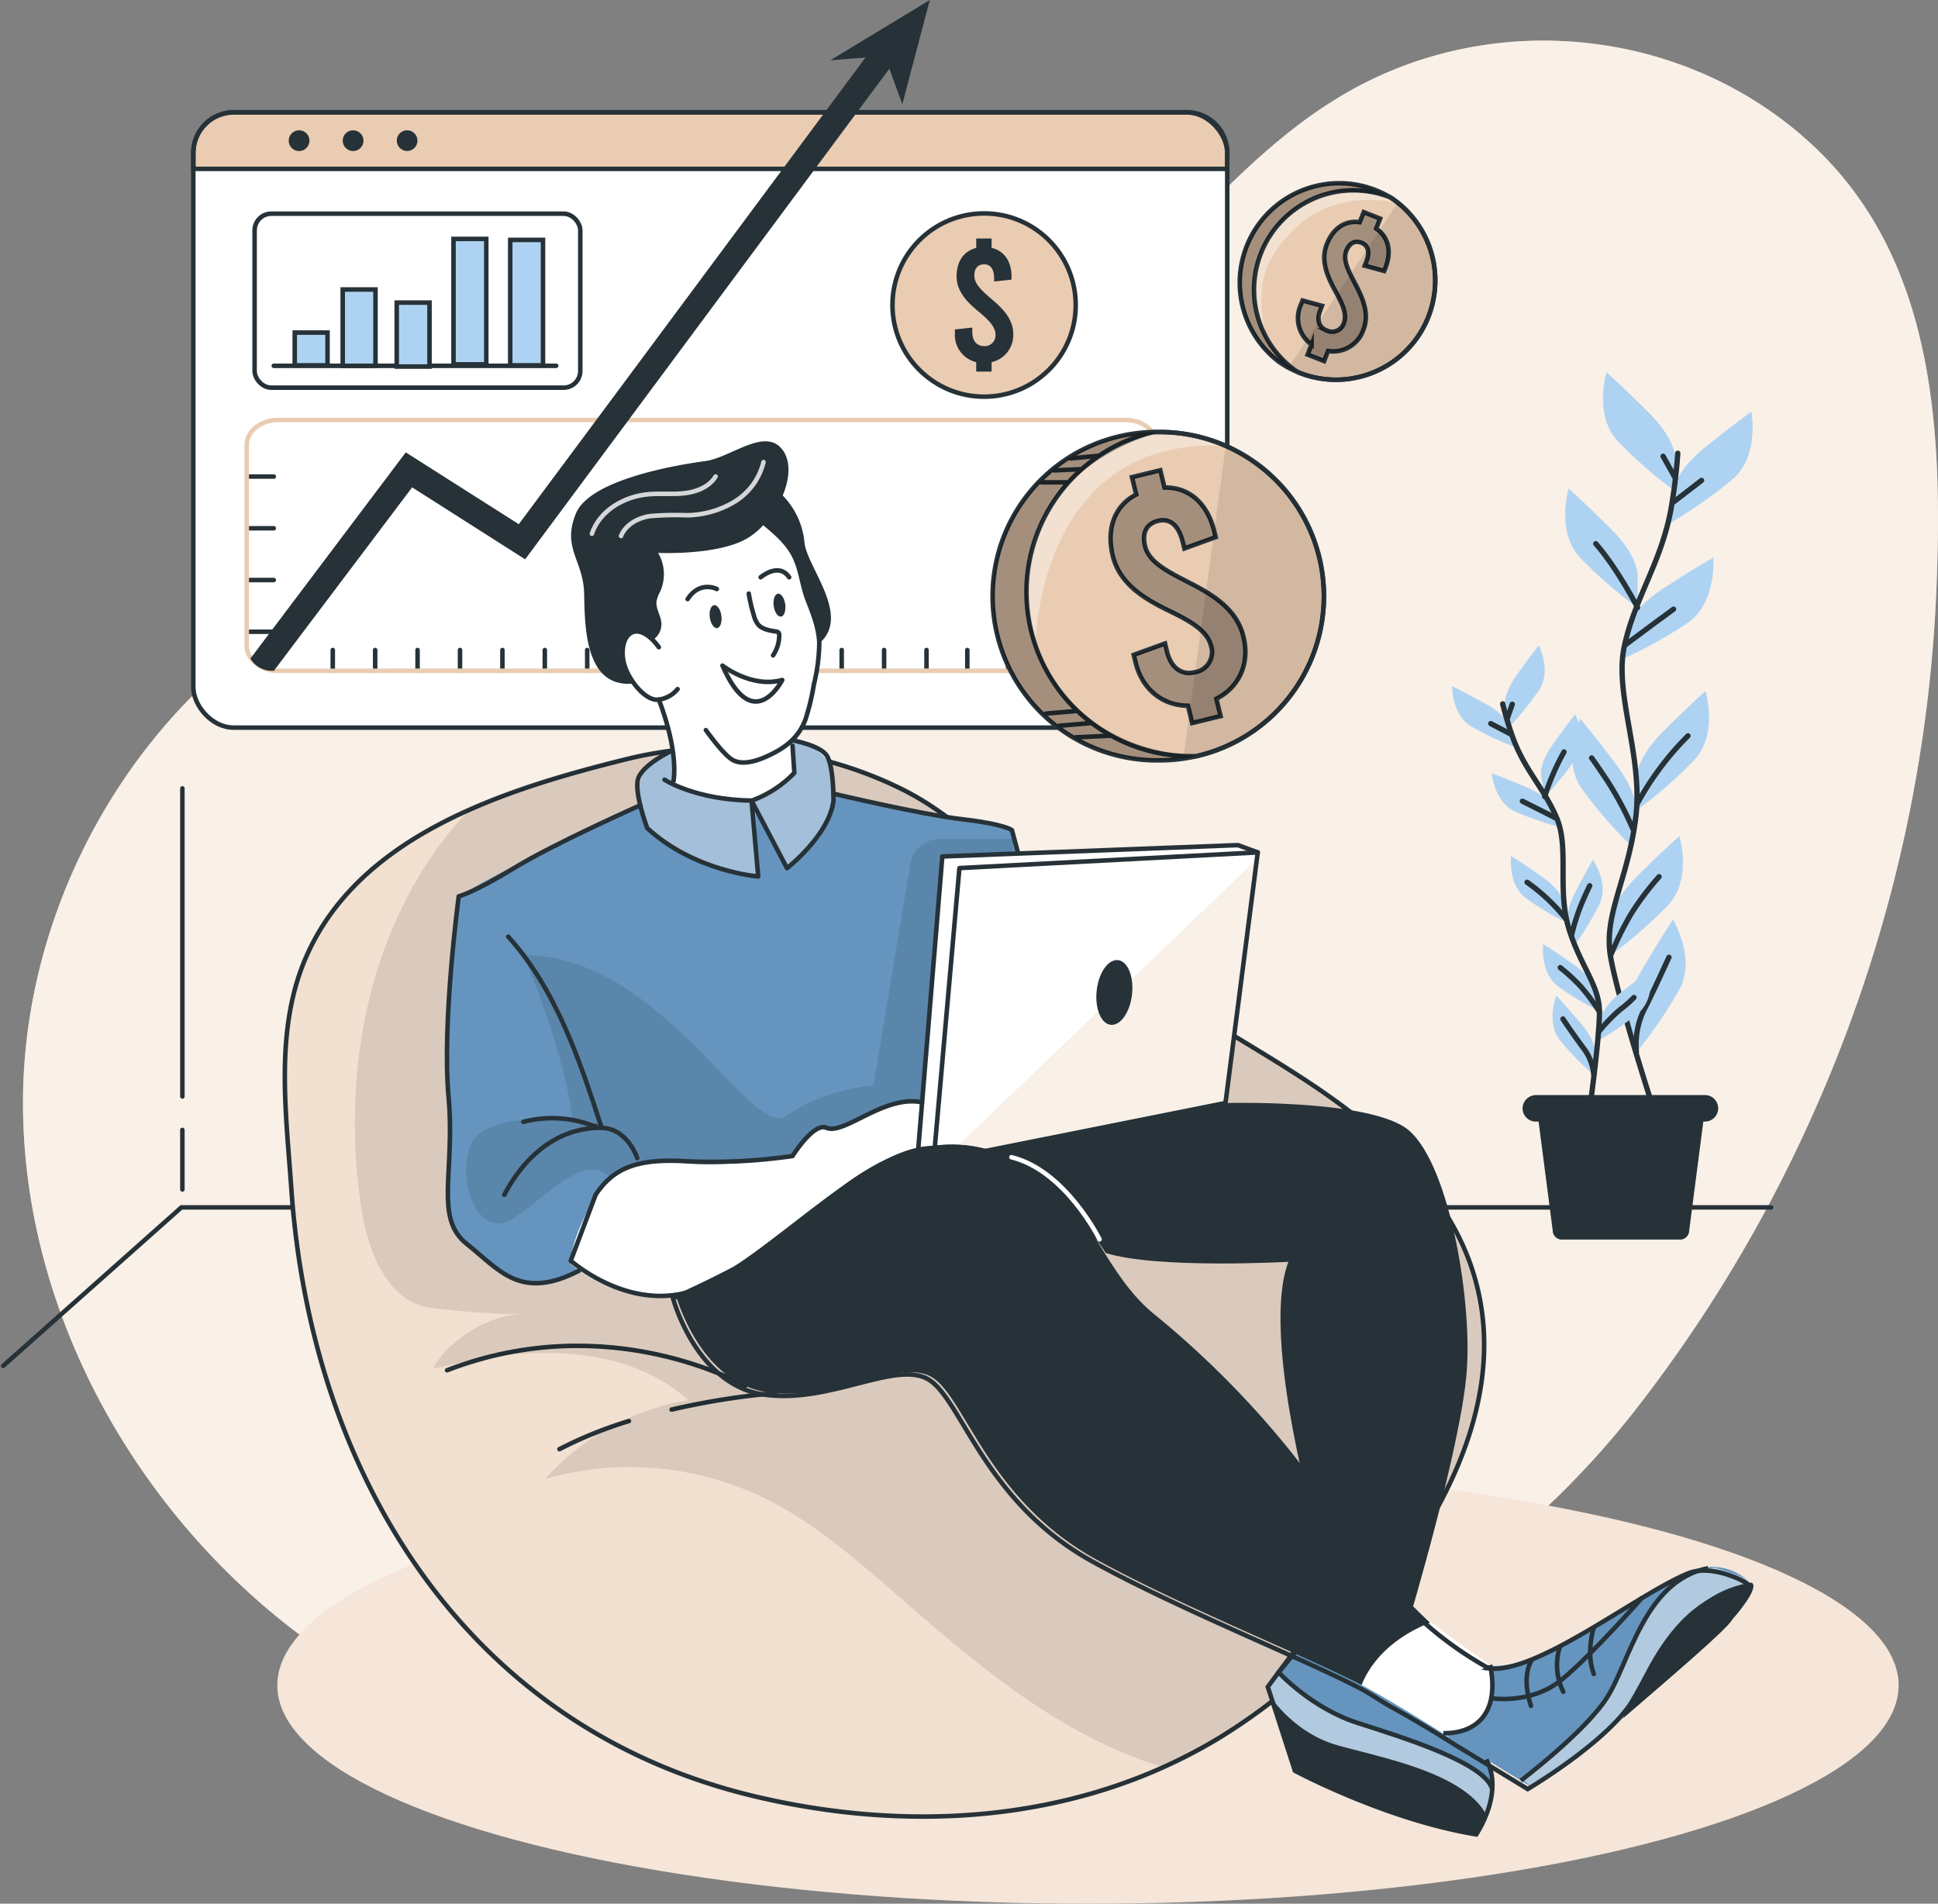 <svg xmlns="http://www.w3.org/2000/svg" width="428.734" height="421.12" viewBox="0 0 428.734 421.12">
  <rect x="0" y="0" width="428.734" height="421.12" fill="#808080" stroke="none"/>
  <g id="Revenue-bro" transform="translate(-34.414 -43.43)">
    <g id="freepik--background-simple--inject-92">
      <path id="Trazado_112663" data-name="Trazado 112663" d="M332.51,63.83c-21.82,12.48-37.21,33.47-55.86,50.32a179.7,179.7,0,0,1-81.92,42c-25,5.41-51.12,5.49-75.21,14-47,16.49-79.19,65.43-80,115.19s27.5,98,69.11,125.28a165.639,165.639,0,0,0,46,20.95c30.6,8.61,63.05,8.23,94.67,4.94,54.62-5.69,111.88-36.71,146.31-80.44a313.74,313.74,0,0,0,38.64-63.45,316.452,316.452,0,0,0,28.52-118.15c1.45-35,0-73.8-27.77-99.31S365.06,45.2,332.51,63.83Z" fill="#eaccb2"/>
      <path id="Trazado_112664" data-name="Trazado 112664" d="M332.51,63.83c-21.82,12.48-37.21,33.47-55.86,50.32a179.7,179.7,0,0,1-81.92,42c-25,5.41-51.12,5.49-75.21,14-47,16.49-79.19,65.43-80,115.19s27.5,98,69.11,125.28a165.639,165.639,0,0,0,46,20.95c30.6,8.61,63.05,8.23,94.67,4.94,54.62-5.69,111.88-36.71,146.31-80.44a313.74,313.74,0,0,0,38.64-63.45,316.452,316.452,0,0,0,28.52-118.15c1.45-35,0-73.8-27.77-99.31S365.06,45.2,332.51,63.83Z" fill="#fff" opacity="0.7"/>
    </g>
    <g id="freepik--Shadow--inject-92">
      <ellipse id="Elipse_4392" data-name="Elipse 4392" cx="179.33" cy="48.3" rx="179.33" ry="48.3" transform="translate(95.77 367.95)" fill="#eaccb2"/>
      <ellipse id="Elipse_4393" data-name="Elipse 4393" cx="179.33" cy="48.3" rx="179.33" ry="48.3" transform="translate(95.77 367.95)" fill="#fff" opacity="0.5"/>
    </g>
    <g id="freepik--Window--inject-92">
      <rect id="Rectángulo_28747" data-name="Rectángulo 28747" width="228.73" height="136.09" rx="8.95" transform="translate(77.18 68.3)" fill="#fff"/>
      <path id="Trazado_112665" data-name="Trazado 112665" d="M305.91,77.25v3.54H77.18V77.25a9,9,0,0,1,8.95-9H297a8.94,8.94,0,0,1,8.91,9Z" fill="#eaccb2"/>
      <rect id="Rectángulo_28748" data-name="Rectángulo 28748" width="228.73" height="136.09" rx="8.95" transform="translate(77.18 68.3)" fill="none" stroke="#263238" stroke-linecap="round" stroke-linejoin="round" stroke-width="1"/>
      <path id="Trazado_112666" data-name="Trazado 112666" d="M305.91,77.25v3.54H77.18V77.25a9,9,0,0,1,8.95-9H297a8.94,8.94,0,0,1,8.91,9Z" fill="none" stroke="#263238" stroke-linecap="round" stroke-linejoin="round" stroke-width="1"/>
      <path id="Trazado_112667" data-name="Trazado 112667" d="M102.87,74.54a2.29,2.29,0,1,1-2.29-2.28,2.29,2.29,0,0,1,2.29,2.28Z" fill="#263238"/>
      <path id="Trazado_112668" data-name="Trazado 112668" d="M114.82,74.54a2.29,2.29,0,1,1-2.29-2.28,2.29,2.29,0,0,1,2.29,2.28Z" fill="#263238"/>
      <circle id="Elipse_4394" data-name="Elipse 4394" cx="2.29" cy="2.29" r="2.29" transform="translate(122.19 72.25)" fill="#263238"/>
      <rect id="Rectángulo_28749" data-name="Rectángulo 28749" width="72.05" height="38.49" rx="3.69" transform="translate(90.74 90.7)" fill="none" stroke="#263238" stroke-linecap="round" stroke-linejoin="round" stroke-width="1"/>
      <line id="Línea_790" data-name="Línea 790" x2="62.47" transform="translate(94.98 124.35)" fill="none" stroke="#263238" stroke-linecap="round" stroke-linejoin="round" stroke-width="1"/>
      <rect id="Rectángulo_28750" data-name="Rectángulo 28750" width="7.25" height="7.25" transform="translate(99.62 117)" fill="#aed3f2" stroke="#263238" stroke-miterlimit="10" stroke-width="1"/>
      <rect id="Rectángulo_28751" data-name="Rectángulo 28751" width="7.25" height="16.88" transform="translate(110.23 107.47)" fill="#aed3f2" stroke="#263238" stroke-miterlimit="10" stroke-width="1"/>
      <rect id="Rectángulo_28752" data-name="Rectángulo 28752" width="7.25" height="14.15" transform="translate(122.18 110.37)" fill="#aed3f2" stroke="#263238" stroke-miterlimit="10" stroke-width="1"/>
      <rect id="Rectángulo_28753" data-name="Rectángulo 28753" width="7.25" height="27.75" transform="translate(134.74 96.28)" fill="#aed3f2" stroke="#263238" stroke-miterlimit="10" stroke-width="1"/>
      <rect id="Rectángulo_28754" data-name="Rectángulo 28754" width="7.25" height="27.75" transform="translate(147.29 96.5)" fill="#aed3f2" stroke="#263238" stroke-miterlimit="10" stroke-width="1"/>
      <circle id="Elipse_4395" data-name="Elipse 4395" cx="20.27" cy="20.27" r="20.27" transform="translate(231.85 90.64)" fill="#eaccb2" stroke="#263238" stroke-miterlimit="10" stroke-width="1"/>
      <path id="Trazado_112669" data-name="Trazado 112669" d="M253.78,123.55v2.08h-3.4v-2.08a6.18,6.18,0,0,1-4.72-6.3v-.94l3.85-.42v1c0,1.93,1,3.1,2.57,3.1a2.37,2.37,0,0,0,2.56-2.53c0-1.85-1.73-3.44-3.77-5.13-2.42-2-4.83-4.38-4.83-7.74s1.58-5.63,4.34-6.31V96.19h3.4v2.07c2.79.65,4.41,3,4.41,6.35v.68l-3.85.41V105c0-2-.79-3.1-2.19-3.1s-2.19.87-2.19,2.53c0,1.85,1.78,3.4,3.78,5.13,2.38,2,4.83,4.38,4.83,7.74a6.15,6.15,0,0,1-4.79,6.25Z" fill="#263238"/>
      <line id="Línea_791" data-name="Línea 791" x2="5.92" transform="translate(89.06 148.85)" fill="none" stroke="#263238" stroke-linecap="round" stroke-linejoin="round" stroke-width="1"/>
      <line id="Línea_792" data-name="Línea 792" x2="5.92" transform="translate(89.06 160.29)" fill="none" stroke="#263238" stroke-linecap="round" stroke-linejoin="round" stroke-width="1"/>
      <line id="Línea_793" data-name="Línea 793" x2="5.92" transform="translate(89.06 171.74)" fill="none" stroke="#263238" stroke-linecap="round" stroke-linejoin="round" stroke-width="1"/>
      <line id="Línea_794" data-name="Línea 794" x2="5.92" transform="translate(89.06 183.18)" fill="none" stroke="#263238" stroke-linecap="round" stroke-linejoin="round" stroke-width="1"/>
      <line id="Línea_795" data-name="Línea 795" y1="4.6" transform="translate(108.03 187.22)" fill="none" stroke="#263238" stroke-linecap="round" stroke-linejoin="round" stroke-width="1"/>
      <line id="Línea_796" data-name="Línea 796" y1="4.6" transform="translate(117.41 187.22)" fill="none" stroke="#263238" stroke-linecap="round" stroke-linejoin="round" stroke-width="1"/>
      <line id="Línea_797" data-name="Línea 797" y1="4.6" transform="translate(126.79 187.22)" fill="none" stroke="#263238" stroke-linecap="round" stroke-linejoin="round" stroke-width="1"/>
      <line id="Línea_798" data-name="Línea 798" y1="4.6" transform="translate(136.18 187.22)" fill="none" stroke="#263238" stroke-linecap="round" stroke-linejoin="round" stroke-width="1"/>
      <line id="Línea_799" data-name="Línea 799" y1="4.6" transform="translate(145.56 187.22)" fill="none" stroke="#263238" stroke-linecap="round" stroke-linejoin="round" stroke-width="1"/>
      <line id="Línea_800" data-name="Línea 800" y1="4.6" transform="translate(154.94 187.22)" fill="none" stroke="#263238" stroke-linecap="round" stroke-linejoin="round" stroke-width="1"/>
      <line id="Línea_801" data-name="Línea 801" y1="4.6" transform="translate(164.32 187.22)" fill="none" stroke="#263238" stroke-linecap="round" stroke-linejoin="round" stroke-width="1"/>
      <line id="Línea_802" data-name="Línea 802" y1="4.6" transform="translate(173.71 187.22)" fill="none" stroke="#263238" stroke-linecap="round" stroke-linejoin="round" stroke-width="1"/>
      <line id="Línea_803" data-name="Línea 803" y1="4.6" transform="translate(183.09 187.22)" fill="none" stroke="#263238" stroke-linecap="round" stroke-linejoin="round" stroke-width="1"/>
      <line id="Línea_804" data-name="Línea 804" y1="4.6" transform="translate(192.47 187.22)" fill="none" stroke="#263238" stroke-linecap="round" stroke-linejoin="round" stroke-width="1"/>
      <line id="Línea_805" data-name="Línea 805" y1="4.6" transform="translate(201.85 187.22)" fill="none" stroke="#263238" stroke-linecap="round" stroke-linejoin="round" stroke-width="1"/>
      <line id="Línea_806" data-name="Línea 806" y1="4.6" transform="translate(211.24 187.22)" fill="none" stroke="#263238" stroke-linecap="round" stroke-linejoin="round" stroke-width="1"/>
      <line id="Línea_807" data-name="Línea 807" y1="4.6" transform="translate(220.62 187.22)" fill="none" stroke="#263238" stroke-linecap="round" stroke-linejoin="round" stroke-width="1"/>
      <line id="Línea_808" data-name="Línea 808" y1="4.6" transform="translate(230 187.22)" fill="none" stroke="#263238" stroke-linecap="round" stroke-linejoin="round" stroke-width="1"/>
      <line id="Línea_809" data-name="Línea 809" y1="4.6" transform="translate(239.38 187.22)" fill="none" stroke="#263238" stroke-linecap="round" stroke-linejoin="round" stroke-width="1"/>
      <line id="Línea_810" data-name="Línea 810" y1="4.6" transform="translate(248.41 187.22)" fill="none" stroke="#263238" stroke-linecap="round" stroke-linejoin="round" stroke-width="1"/>
      <line id="Línea_811" data-name="Línea 811" y1="4.6" transform="translate(257.44 187.22)" fill="none" stroke="#263238" stroke-linecap="round" stroke-linejoin="round" stroke-width="1"/>
      <line id="Línea_812" data-name="Línea 812" y1="4.6" transform="translate(266.46 187.22)" fill="none" stroke="#263238" stroke-linecap="round" stroke-linejoin="round" stroke-width="1"/>
      <path id="Trazado_112670" data-name="Trazado 112670" d="M290.34,141.85v44.46c0,3.05-3.1,5.51-6.92,5.51H96a7.42,7.42,0,0,1-6-2.71,4.73,4.73,0,0,1-1-2.8V141.85c0-3,3.1-5.51,6.92-5.51h187.5C287.24,136.34,290.34,138.8,290.34,141.85Z" fill="none" stroke="#eaccb2" stroke-linecap="round" stroke-linejoin="round" stroke-width="1"/>
      <path id="Trazado_112671" data-name="Trazado 112671" d="M233.3,55.74l-59.83,80.6-22.88,30.82-25-15.92L95,191.82h-.44a5.51,5.51,0,0,1-4.75-2.71l34.37-45.61,25,15.89,17.11-23,62.39-84Z" fill="#263238"/>
      <path id="Trazado_112672" data-name="Trazado 112672" d="M218.12,56.76l21.99-13.33-6.08,23.06-3.88-10.67Z" fill="#263238"/>
    </g>
    <g id="freepik--Floor--inject-92">
      <path id="Trazado_112673" data-name="Trazado 112673" d="M426.23,310.52H74.54L35.12,345.57" fill="none" stroke="#263238" stroke-linecap="round" stroke-linejoin="round" stroke-width="1"/>
      <line id="Línea_813" data-name="Línea 813" y1="68.15" transform="translate(74.76 217.83)" fill="none" stroke="#263238" stroke-linecap="round" stroke-linejoin="round" stroke-width="1"/>
      <line id="Línea_814" data-name="Línea 814" y1="13.18" transform="translate(74.76 293.38)" fill="none" stroke="#263238" stroke-linecap="round" stroke-linejoin="round" stroke-width="1"/>
      <g id="freepik--freepik--Plants--inject-120--inject-92">
        <path id="Trazado_112674" data-name="Trazado 112674" d="M405.06,144.72s0-4.12-5.77-9.88-9.47-9.06-9.47-9.06-2.89,9.47,2.47,15.24a101,101,0,0,0,12.77,11.14Z" fill="#aed3f2"/>
        <path id="Trazado_112675" data-name="Trazado 112675" d="M396.69,170.45s0-4.12-5.77-9.89-9.47-9.06-9.47-9.06-2.88,9.47,2.47,15.24a102.633,102.633,0,0,0,12.77,11.15Z" fill="#aed3f2"/>
        <path id="Trazado_112676" data-name="Trazado 112676" d="M404.69,151.74s.44-4.1,6.78-9.23,10.38-8,10.38-8,1.86,9.75-4.07,14.89a101.508,101.508,0,0,1-13.87,9.71Z" fill="#aed3f2"/>
        <path id="Trazado_112677" data-name="Trazado 112677" d="M394.58,182.12s.87-4,7.71-8.46,11.15-6.88,11.15-6.88.83,9.87-5.58,14.39a100.791,100.791,0,0,1-14.81,8.19Z" fill="#aed3f2"/>
        <path id="Trazado_112678" data-name="Trazado 112678" d="M396.49,215.23s0-4.12,5.76-9.88,9.47-9.06,9.47-9.06,2.89,9.48-2.47,15.24a100.217,100.217,0,0,1-12.76,11.15Z" fill="#aed3f2"/>
        <path id="Trazado_112679" data-name="Trazado 112679" d="M396.39,223.32s.58-4.08-4.31-10.6S384,202.4,384,202.4s-4.18,9,.29,15.44a101.436,101.436,0,0,0,11.06,12.82Z" fill="#aed3f2"/>
        <path id="Trazado_112680" data-name="Trazado 112680" d="M390.7,247.27s0-4.11,5.77-9.88,9.47-9,9.47-9,2.89,9.47-2.47,15.23a101,101,0,0,1-12.77,11.15Z" fill="#aed3f2"/>
        <path id="Trazado_112681" data-name="Trazado 112681" d="M394.55,269s-1-4,3.09-11,6.87-11.15,6.87-11.15,5.18,8.44,1.47,15.37a101.209,101.209,0,0,1-9.54,14Z" fill="#aed3f2"/>
        <path id="Trazado_112682" data-name="Trazado 112682" d="M405.58,143.7A116.753,116.753,0,0,1,404,156.48c-2.28,11.78-8,19.38-10.26,30s4.27,24.35,2.52,38-7.08,21.26-5.58,30.38,9.5,33.8,9.5,33.8" fill="none" stroke="#263238" stroke-linecap="round" stroke-linejoin="round" stroke-width="1.177"/>
        <line id="Línea_815" data-name="Línea 815" y1="4.78" x2="6.21" transform="translate(404.64 149.7)" fill="none" stroke="#263238" stroke-linecap="round" stroke-linejoin="round" stroke-width="1.177"/>
        <line id="Línea_816" data-name="Línea 816" x1="2.59" y1="4.63" transform="translate(402.33 144.36)" fill="none" stroke="#263238" stroke-linecap="round" stroke-linejoin="round" stroke-width="1.177"/>
        <path id="Trazado_112683" data-name="Trazado 112683" d="M394.09,186s5.2-3.91,10.55-7.81" fill="none" stroke="#263238" stroke-linecap="round" stroke-linejoin="round" stroke-width="1.177"/>
        <path id="Trazado_112684" data-name="Trazado 112684" d="M396.69,177.84s-4.34-8.5-9.25-14.14" fill="none" stroke="#263238" stroke-linecap="round" stroke-linejoin="round" stroke-width="1.177"/>
        <path id="Trazado_112685" data-name="Trazado 112685" d="M396.69,221.09a64.581,64.581,0,0,1,11.15-14.88" fill="none" stroke="#263238" stroke-linecap="round" stroke-linejoin="round" stroke-width="1.177"/>
        <path id="Trazado_112686" data-name="Trazado 112686" d="M395.68,226.87A73.4,73.4,0,0,0,390,216.16c-3-4.48-3.48-5.06-3.48-5.06" fill="none" stroke="#263238" stroke-linecap="round" stroke-linejoin="round" stroke-width="1.177"/>
        <path id="Trazado_112687" data-name="Trazado 112687" d="M390.7,254.85a69.58,69.58,0,0,1,4.69-9.48,61.552,61.552,0,0,1,6.06-8" fill="none" stroke="#263238" stroke-linecap="round" stroke-linejoin="round" stroke-width="1.177"/>
        <path id="Trazado_112688" data-name="Trazado 112688" d="M396.43,276.17a17.62,17.62,0,0,1,1.56-9.12c2.17-4.19,4.62-9.69,5.64-11.85" fill="none" stroke="#263238" stroke-linecap="round" stroke-linejoin="round" stroke-width="1.177"/>
        <path id="Trazado_112689" data-name="Trazado 112689" d="M367.3,199.74s-.45-2.57,2.54-6.82,5-6.72,5-6.72,2.83,5.62.1,9.82a64.16,64.16,0,0,1-6.8,8.36Z" fill="#aed3f2"/>
        <path id="Trazado_112690" data-name="Trazado 112690" d="M375.34,215s-.45-2.59,2.54-6.83,5-6.71,5-6.71,2.83,5.63.1,9.82a63.5,63.5,0,0,1-6.8,8.36Z" fill="#aed3f2"/>
        <path id="Trazado_112691" data-name="Trazado 112691" d="M368.29,204.1s-.7-2.52-5.25-5-7.38-3.9-7.38-3.9-.11,6.27,4.18,8.9a64.141,64.141,0,0,0,9.75,4.58Z" fill="#aed3f2"/>
        <path id="Trazado_112692" data-name="Trazado 112692" d="M377.93,222.05s-1-2.43-5.76-4.46-7.75-3.1-7.75-3.1.55,6.27,5.08,8.41a64.52,64.52,0,0,0,10.18,3.53Z" fill="#aed3f2"/>
        <path id="Trazado_112693" data-name="Trazado 112693" d="M380.33,243s-.45-2.58-4.69-5.57-6.93-4.66-6.93-4.66-.78,6.27,3.21,9.29a63.9,63.9,0,0,0,9.21,5.57Z" fill="#aed3f2"/>
        <path id="Trazado_112694" data-name="Trazado 112694" d="M381.26,248.09s-.81-2.49,1.55-7.11,4-7.35,4-7.35,3.6,5.16,1.5,9.71a65.2,65.2,0,0,1-5.58,9.24Z" fill="#aed3f2"/>
        <path id="Trazado_112695" data-name="Trazado 112695" d="M388.5,268.92s.3-2.6,4.36-5.83,6.65-5,6.65-5,1.14,6.2-2.67,9.46a64.879,64.879,0,0,1-8.87,6.1Z" fill="#aed3f2"/>
        <path id="Trazado_112696" data-name="Trazado 112696" d="M387.43,262.5s-.45-2.59-4.69-5.58-6.92-4.65-6.92-4.65-.78,6.27,3.2,9.29a64.361,64.361,0,0,0,9.22,5.57Z" fill="#aed3f2"/>
        <path id="Trazado_112697" data-name="Trazado 112697" d="M387.37,276.54s.23-2.62-3.12-6.58-5.52-6.27-5.52-6.27-2.34,5.85.75,9.8a65.37,65.37,0,0,0,7.5,7.75Z" fill="#aed3f2"/>
        <path id="Trazado_112698" data-name="Trazado 112698" d="M366.85,199.14a74,74,0,0,0,2.39,7.85c2.7,7.13,7.1,11.28,9.68,17.7s0,15.73,2.55,24.1,6.75,12.54,6.78,18.45S386,289.48,386,289.48" fill="none" stroke="#263238" stroke-linecap="round" stroke-linejoin="round" stroke-width="1.177"/>
        <line id="Línea_817" data-name="Línea 817" x1="4.41" y1="2.31" transform="translate(364.21 203.5)" fill="none" stroke="#263238" stroke-linecap="round" stroke-linejoin="round" stroke-width="1.177"/>
        <line id="Línea_818" data-name="Línea 818" y1="3.18" x2="1.13" transform="translate(367.84 199.22)" fill="none" stroke="#263238" stroke-linecap="round" stroke-linejoin="round" stroke-width="1.177"/>
        <path id="Trazado_112699" data-name="Trazado 112699" d="M378.66,224.42s-3.69-1.88-7.46-3.75" fill="none" stroke="#263238" stroke-linecap="round" stroke-linejoin="round" stroke-width="1.177"/>
        <path id="Trazado_112700" data-name="Trazado 112700" d="M376.14,219.64a52.847,52.847,0,0,1,4.27-9.86" fill="none" stroke="#263238" stroke-linecap="round" stroke-linejoin="round" stroke-width="1.177"/>
        <path id="Trazado_112701" data-name="Trazado 112701" d="M380.84,246.72a41.15,41.15,0,0,0-8.6-8.12" fill="none" stroke="#263238" stroke-linecap="round" stroke-linejoin="round" stroke-width="1.177"/>
        <path id="Trazado_112702" data-name="Trazado 112702" d="M382.1,250.24a45.852,45.852,0,0,1,2.37-7.31c1.39-3.15,1.63-3.56,1.63-3.56" fill="none" stroke="#263238" stroke-linecap="round" stroke-linejoin="round" stroke-width="1.177"/>
        <path id="Trazado_112703" data-name="Trazado 112703" d="M388.06,271.7a38.47,38.47,0,0,1,4.74-4.92,25.472,25.472,0,0,0,3.08-2.69" fill="none" stroke="#263238" stroke-linecap="round" stroke-linejoin="round" stroke-width="1.177"/>
        <path id="Trazado_112704" data-name="Trazado 112704" d="M388.25,267.24a44.871,44.871,0,0,0-4-5.43,39,39,0,0,0-4.67-4.33" fill="none" stroke="#263238" stroke-linecap="round" stroke-linejoin="round" stroke-width="1.177"/>
        <path id="Trazado_112705" data-name="Trazado 112705" d="M387,281.24a11.281,11.281,0,0,0-2-5.57c-1.82-2.4-4-5.58-4.82-6.83" fill="none" stroke="#263238" stroke-linecap="round" stroke-linejoin="round" stroke-width="1.177"/>
        <path id="Trazado_112706" data-name="Trazado 112706" d="M406.18,317.64H379.92a2,2,0,0,1-2-1.95l-3.77-29.06h37.72l-3.77,29.06A2,2,0,0,1,406.18,317.64Z" fill="#263238"/>
        <path id="Trazado_112707" data-name="Trazado 112707" d="M411.57,291.54H374.19a2.94,2.94,0,0,1-2.95-2.92h0a3,3,0,0,1,2.94-2.95h37.39a2.94,2.94,0,0,1,2.95,2.94h0a2.94,2.94,0,0,1-2.95,2.93Z" fill="#263238"/>
      </g>
    </g>
    <g id="freepik--Coins--inject-92">
      <path id="Trazado_112708" data-name="Trazado 112708" d="M327.3,175.31a36.308,36.308,0,0,1-28.124,35.368h-.116c-.95.21-1.9.4-2.88.54a37.078,37.078,0,0,1-5.19.37,36.306,36.306,0,1,1-1.34-72.6c.33.009.68.009,1,.009a1.719,1.719,0,0,1,.32,0,2.3,2.3,0,0,1,.37,0,35.75,35.75,0,0,1,14.22,3.05,36.31,36.31,0,0,1,21.74,33.26Z" fill="#eaccb2"/>
      <path id="Trazado_112709" data-name="Trazado 112709" d="M305.58,142.06c-41.93-2.18-42.13,44.37-42.13,44.37s-6.4-15.19,4.05-32c5.84-9.41,16-13.56,23.86-15.4a35.75,35.75,0,0,1,14.22,3.03Z" fill="#fff" opacity="0.4"/>
      <path id="Trazado_112710" data-name="Trazado 112710" d="M327.3,175.31a36.309,36.309,0,0,1-28.238,35.4,35.709,35.709,0,0,1-8.072.91A36.316,36.316,0,1,1,289.65,139h1.34a36.32,36.32,0,0,1,36.31,36.31Z" fill="none" stroke="#263238" stroke-linecap="round" stroke-linejoin="round" stroke-width="1"/>
      <path id="Trazado_112711" data-name="Trazado 112711" d="M327.3,175.31a36.309,36.309,0,0,1-28.238,35.4H297.72A36.32,36.32,0,0,1,289.65,139h1.34a36.32,36.32,0,0,1,36.31,36.31Z" fill="none" stroke="#263238" stroke-linecap="round" stroke-linejoin="round" stroke-width="1"/>
      <path id="Trazado_112712" data-name="Trazado 112712" d="M303.5,198l.94,3.84-6.28,1.53-.94-3.83c-5.62,0-10.13-3.65-11.57-9.51l-.43-1.74,6.93-2.51.44,1.81c.87,3.56,3.22,5.27,6.15,4.55a4.5,4.5,0,0,0,3.59-5.83c-.84-3.42-4.76-5.56-9.3-7.77-5.37-2.6-10.91-5.9-12.43-12.11-1.48-6.06.38-11.11,5.17-13.61l-.94-3.84,6.27-1.53.94,3.83c5.45-.08,9.51,3.51,11,9.71l.31,1.26-6.92,2.51-.35-1.39c-.92-3.77-2.86-5.36-5.44-4.73s-3.65,2.6-2.9,5.66c.84,3.42,4.81,5.48,9.3,7.78,5.31,2.69,10.91,5.9,12.43,12.1C311,190.15,308.56,195.47,303.5,198Z" fill="none" stroke="#263238" stroke-miterlimit="10" stroke-width="1"/>
      <path id="Trazado_112713" data-name="Trazado 112713" d="M303.5,198l.94,3.84-6.28,1.53-.94-3.83c-5.62,0-10.13-3.65-11.57-9.51l-.43-1.74,6.93-2.51.44,1.81c.87,3.56,3.22,5.27,6.15,4.55a4.5,4.5,0,0,0,3.59-5.83c-.84-3.42-4.76-5.56-9.3-7.77-5.37-2.6-10.91-5.9-12.43-12.11-1.48-6.06.38-11.11,5.17-13.61l-.94-3.84,6.27-1.53.94,3.83c5.45-.08,9.51,3.51,11,9.71l.31,1.26-6.92,2.51-.35-1.39c-.92-3.77-2.86-5.36-5.44-4.73s-3.65,2.6-2.9,5.66c.84,3.42,4.81,5.48,9.3,7.78,5.31,2.69,10.91,5.9,12.43,12.1C311,190.15,308.56,195.47,303.5,198Z" opacity="0.3"/>
      <line id="Línea_819" data-name="Línea 819" y1="0.35" x2="7.67" transform="translate(272.43 206.18)" fill="none" stroke="#263238" stroke-linecap="round" stroke-linejoin="round" stroke-width="1"/>
      <line id="Línea_820" data-name="Línea 820" y1="0.57" x2="6.69" transform="translate(268.74 203.41)" fill="none" stroke="#263238" stroke-linecap="round" stroke-linejoin="round" stroke-width="1"/>
      <line id="Línea_821" data-name="Línea 821" y1="0.57" x2="6.69" transform="translate(265.74 200.72)" fill="none" stroke="#263238" stroke-linecap="round" stroke-linejoin="round" stroke-width="1"/>
      <line id="Línea_822" data-name="Línea 822" x2="5.73" transform="translate(264.82 150.13)" fill="none" stroke="#263238" stroke-linecap="round" stroke-linejoin="round" stroke-width="1"/>
      <line id="Línea_823" data-name="Línea 823" y1="0.26" x2="5.71" transform="translate(267.65 147.23)" fill="none" stroke="#263238" stroke-linecap="round" stroke-linejoin="round" stroke-width="1"/>
      <line id="Línea_824" data-name="Línea 824" y1="0.57" x2="6.02" transform="translate(271.23 144.27)" fill="none" stroke="#263238" stroke-linecap="round" stroke-linejoin="round" stroke-width="1"/>
      <path id="Trazado_112714" data-name="Trazado 112714" d="M299.17,210.68h-.11a35.71,35.71,0,0,1-8.07.91,36.306,36.306,0,1,1-1.34-72.6c.33.009.68.009,1,.009-8.85,2.79-23.7,9.92-27.67,24.79C257.37,184.92,270,208.91,299.17,210.68Z" opacity="0.3"/>
      <path id="Trazado_112715" data-name="Trazado 112715" d="M327.3,175.31a36.308,36.308,0,0,1-28.124,35.368h-.116c-.95.21-1.9.4-2.88.54l9.4-69.19a36.31,36.31,0,0,1,21.72,33.28Z" opacity="0.1"/>
      <path id="Trazado_112716" data-name="Trazado 112716" d="M347.9,118.15a22,22,0,0,1-26.31,7.64l-.13-.06q-1.024-.45-2-1a19.632,19.632,0,0,1-2.12-1.32,22,22,0,0,1,24.19-36.63l.49.31c.23.13.45.29.68.45s.67.49,1,.75a22,22,0,0,1,4.2,29.86Z" fill="#eaccb2"/>
      <path id="Trazado_112717" data-name="Trazado 112717" d="M314.76,118.45s-3.59-10.57,1.18-18.35c6-9.75,15.19-14.2,27.7-11.8,0,0-6.78-4.58-18.13-1.33S308.07,105.84,314.76,118.45Z" fill="#fff" opacity="0.4"/>
      <path id="Trazado_112718" data-name="Trazado 112718" d="M347.9,118.16a22,22,0,0,1-26.31,7.62,21.55,21.55,0,0,1-4.3-2.36A22,22,0,0,1,342,87.1c.22.13.45.28.67.44a22,22,0,0,1,5.23,30.62Z" fill="none" stroke="#263238" stroke-linecap="round" stroke-linejoin="round" stroke-width="1"/>
      <path id="Trazado_112719" data-name="Trazado 112719" d="M347.9,118.16a22,22,0,0,1-26.31,7.62l-.67-.44A22,22,0,0,1,342,87.1c.22.13.45.28.67.44a22,22,0,0,1,5.23,30.62Z" fill="none" stroke="#263238" stroke-linecap="round" stroke-linejoin="round" stroke-width="1"/>
      <path id="Trazado_112720" data-name="Trazado 112720" d="M328.21,121.08l-.87,2.22-3.64-1.43.87-2.23a7.12,7.12,0,0,1-2.4-8.73l.4-1,4.3,1.17-.41,1.06c-.81,2.06-.26,3.72,1.44,4.39a2.72,2.72,0,0,0,3.81-1.63c.78-2-.41-4.41-1.88-7.08-1.74-3.16-3.32-6.72-1.91-10.32s4.07-5.36,7.3-4.92l.88-2.22,3.63,1.43L338.86,94c2.72,1.86,3.47,5,2.06,8.65l-.29.72-4.3-1.17.32-.81c.86-2.18.46-3.65-1-4.24s-2.71,0-3.41,1.79c-.78,2,.47,4.38,1.88,7.08,1.69,3.19,3.33,6.73,1.92,10.32a7.09,7.09,0,0,1-7.83,4.74Z" fill="none" stroke="#263238" stroke-miterlimit="10" stroke-width="1"/>
      <path id="Trazado_112721" data-name="Trazado 112721" d="M328.21,121.08l-.87,2.22-3.64-1.43.87-2.23a7.12,7.12,0,0,1-2.4-8.73l.4-1,4.3,1.17-.41,1.06c-.81,2.06-.26,3.72,1.44,4.39a2.72,2.72,0,0,0,3.81-1.63c.78-2-.41-4.41-1.88-7.08-1.74-3.16-3.32-6.72-1.91-10.32s4.07-5.36,7.3-4.92l.88-2.22,3.63,1.43L338.86,94c2.72,1.86,3.47,5,2.06,8.65l-.29.72-4.3-1.17.32-.81c.86-2.18.46-3.65-1-4.24s-2.71,0-3.41,1.79c-.78,2,.47,4.38,1.88,7.08,1.69,3.19,3.33,6.73,1.92,10.32a7.09,7.09,0,0,1-7.83,4.74Z" opacity="0.3"/>
      <path id="Trazado_112722" data-name="Trazado 112722" d="M341.48,86.79c-6-1.07-13.6-1.66-17.7,1-7.53,4.83-12.22,10.92-12.15,20.79s9.29,16.79,9.29,16.79l.54.39a21.659,21.659,0,0,1-4.17-2.31,22,22,0,0,1,24.19-36.63Z" opacity="0.3"/>
      <path id="Trazado_112723" data-name="Trazado 112723" d="M347.9,118.15a22,22,0,0,1-26.31,7.64l-.13-.06q-1.024-.45-2-1L343.64,88.3a22,22,0,0,1,4.26,29.85Z" opacity="0.1"/>
    </g>
    <g id="freepik--Character--inject-92">
      <path id="Trazado_112724" data-name="Trazado 112724" d="M336.58,399.76a132,132,0,0,1-32.84,28.35,116.058,116.058,0,0,1-12,6.26c-28.41,12.77-60.79,13.6-91.07,6.26C137,425.2,103.22,369,98.93,306.61c-1.15-16.86-3.73-35.07,3.1-51.11s20.64-26,36.26-32.92c11.34-5.05,23.59-8.44,34.72-11.21a89.31,89.31,0,0,1,60.09,6.2c13.09,6.21,22.41,17,33.42,26.09q1.75,1.44,3.52,2.87a329.9,329.9,0,0,0,35,24.61c18.51,11.29,37.46,21.94,49.29,40.9C373.2,342.26,357.28,375.16,336.58,399.76Z" fill="#eaccb2"/>
      <path id="Trazado_112725" data-name="Trazado 112725" d="M336.58,399.76a132,132,0,0,1-32.84,28.35,116.058,116.058,0,0,1-12,6.26c-28.41,12.77-60.79,13.6-91.07,6.26C137,425.2,103.22,369,98.93,306.61c-1.15-16.86-3.73-35.07,3.1-51.11s20.64-26,36.26-32.92c11.34-5.05,23.59-8.44,34.72-11.21a89.31,89.31,0,0,1,60.09,6.2c13.09,6.21,22.41,17,33.42,26.09q1.75,1.44,3.52,2.87a329.9,329.9,0,0,0,35,24.61c18.51,11.29,37.46,21.94,49.29,40.9C373.2,342.26,357.28,375.16,336.58,399.76Z" fill="#fff" opacity="0.4"/>
      <path id="Trazado_112726" data-name="Trazado 112726" d="M270,246.53q-1.77-1.42-3.52-2.88c-11-9.11-20.34-19.87-33.42-26.08a89.37,89.37,0,0,0-60.09-6.2c-26.47,6.57-59.3,16.69-71,44.14-6.83,16-4.25,34.24-3.09,51.1C103.22,369,137,425.2,200.67,440.63c34.64,8.4,72,6.1,103.07-12.52a132,132,0,0,0,32.84-28.35c20.7-24.6,36.62-57.5,17.77-87.72-11.82-19-30.77-29.61-49.29-40.9A329.9,329.9,0,0,1,270,246.53Z" fill="none" stroke="#263238" stroke-miterlimit="10" stroke-width="1"/>
      <path id="Trazado_112727" data-name="Trazado 112727" d="M173.55,357.78A91.571,91.571,0,0,0,158.18,364" fill="none" stroke="#263238" stroke-linecap="round" stroke-linejoin="round" stroke-width="1"/>
      <path id="Trazado_112728" data-name="Trazado 112728" d="M206,351.6a163.992,163.992,0,0,0-23,3.65" fill="none" stroke="#263238" stroke-linecap="round" stroke-linejoin="round" stroke-width="1"/>
      <path id="Trazado_112729" data-name="Trazado 112729" d="M199.25,350s-29.88-17.38-65.94-3.45" fill="none" stroke="#263238" stroke-linecap="round" stroke-linejoin="round" stroke-width="1"/>
      <path id="Trazado_112730" data-name="Trazado 112730" d="M336.58,399.76a132,132,0,0,1-32.84,28.35,116.058,116.058,0,0,1-12,6.26,93.707,93.707,0,0,1-9.57-3.51c-18.66-8-34.32-21.53-49.62-34.87-9.23-8-18.61-16.2-29.66-21.47a68.22,68.22,0,0,0-47.84-3.94,53.73,53.73,0,0,1,31.64-17.41c-7.9-7.19-18.89-10.21-29.57-10.4s-16.56,1.12-27,3.46c3.49-6.42,12.75-12.23,20.06-12.06a181.671,181.671,0,0,1-20.78-1.47c-9.43-1.52-13.65-12.62-15.06-22.06-3.9-26,.05-53.69,14.24-75.79a77.151,77.151,0,0,1,9.7-12.27c11.34-5.05,23.59-8.44,34.72-11.21a89.31,89.31,0,0,1,60.09,6.2c13.09,6.21,22.41,17,33.42,26.09q1.75,1.44,3.52,2.87a329.9,329.9,0,0,0,35,24.61c18.51,11.29,37.46,21.94,49.29,40.9C373.2,342.26,357.28,375.16,336.58,399.76Z" opacity="0.1"/>
      <path id="Trazado_112731" data-name="Trazado 112731" d="M347,399a193.355,193.355,0,0,0,17.57,13c11.89.8,6.56,15.17,6.56,15.17l-10.18,6.55S343.52,419.87,334,415.38,347,399,347,399Z" fill="#fff"/>
      <path id="Trazado_112732" data-name="Trazado 112732" d="M262.51,247.7s-1.63-16.13-4.23-20.66L218.8,219v-3.06s.91-5.32-7.89-8.65-27.14,1-31.87,4.58-3,9.74-3,9.74-15.9,8.03-23.04,11.09a182.442,182.442,0,0,0-17.07,9s-3.24,37.08-2.6,45.69-.52,16.71.22,21.48,1.32,7.48,6.32,11.54,9.55,10,22.66,4.11l-1.83-1.45L247,294Z" opacity="0.3"/>
      <path id="Trazado_112733" data-name="Trazado 112733" d="M262.51,247.7s-1.63-16.13-4.23-20.66L218.8,219v-3.06s.91-5.32-7.89-8.65-27.14,1-31.87,4.58-3,9.74-3,9.74-15.9,8.03-23.04,11.09a182.442,182.442,0,0,0-17.07,9s-3.24,37.08-2.6,45.69-.52,16.71.22,21.48,1.32,7.48,6.32,11.54,9.55,10,22.66,4.11l-1.83-1.45L247,294Z" fill="#6595bf"/>
      <path id="Trazado_112735" data-name="Trazado 112735" d="M258.8,229H242.28a6.57,6.57,0,0,0-6.47,5.49l-8.14,49s-11.21.93-19.15,6.72-27.47-35.52-58.33-35.54c0,0,8.88,20.3,10.85,36.5,0,0-19.29-2.1-22.49,5.45s1.45,21.7,9.61,16.22S164,298.22,169.45,304s29.8,8.89,29.8,8.89L236.72,294l14.53-6.83Z" opacity="0.1"/>
      <path id="Trazado_112736" data-name="Trazado 112736" d="M206.35,204.71s9.38,2.6,10.9,5.75,1.36,11.12,1.36,11.12a38.5,38.5,0,0,1-10.09,13.88l-7-13.88.63,15.74s-13.28-2.21-18.92-6.45l-5.63-4.25s-2.43-8-2.08-10.71S186,207.7,186,207.7Z" fill="#fff" opacity="0.4"/>
      <path id="Trazado_112737" data-name="Trazado 112737" d="M362.59,447.42c-.26-.57,3.85-7.83.63-15.22s-8.35-4.54-8.35-4.54-14.61-9.3-20.75-12.24a104.7,104.7,0,0,1-12.75-7.58l-6.49,8.74,6,18.56Z" fill="#6595bf"/>
      <path id="Trazado_112738" data-name="Trazado 112738" d="M354.34,427.21l18.76,11.46s13.19-8.46,19.48-14.3S413,406.09,413,406.09l9-12.11s-6.24-7.72-16.64-1.52c-13.44,8-29.83,19.62-40.76,19.51,0,0,2.15,13.43-10.19,15.24" fill="#6595bf"/>
      <path id="Trazado_112739" data-name="Trazado 112739" d="M203.17,156.23s8.51,12.88,10.06,17.05,2.8,10.34,2.49,13.31-3.43,18.88-5,19.34l-1.51,1.71,1,6.74s-6.66,11.51-26.24,3.07c0,0-.76-13.44-3.14-17.66s-5.94.8-9.51-11.39,7.8-25,7.8-25Z" fill="#fff"/>
      <path id="Trazado_112740" data-name="Trazado 112740" d="M413.83,390.22s-9.65,1.68-12.78,7.39-9.14,16.32-11.19,21.45-19,17.52-19,17.52l2.25,2.09s13.8-8.53,22.13-16.64,26.7-28.51,26.7-28.51S420.62,392.21,413.83,390.22Z" fill="#fff" opacity="0.5"/>
      <path id="Trazado_112741" data-name="Trazado 112741" d="M317.27,413.37l-2.39,3.21,7.34,15.22,40.37,14.51,1.87-5.91s.62-6-13.55-10.56-22.81-7.57-26.84-10.7S317.27,413.37,317.27,413.37Z" fill="#fff" opacity="0.5"/>
      <path id="Trazado_112742" data-name="Trazado 112742" d="M184,300.33s-12.36-1.86-18.13,8.25-5.18,14.49-5.18,14.49,8.17,7.42,19.4,7S207.67,316.79,213,312.6s18.77-16.18,27.94-13.7l1-8.67s-.9-3.89-8.74-2.84-10.92,5.52-13.45,5.52-4.92-2.43-10,6.25C209.74,299.16,191.91,302.32,184,300.33Z" fill="#fff"/>
      <path id="Trazado_112743" data-name="Trazado 112743" d="M200.06,174.75a35.8,35.8,0,0,0,1.12,4.79,5.58,5.58,0,0,0,1,2.11c.94,1,2.46,1.26,3.85,1.47a1.05,1.05,0,0,1,.62.26,1,1,0,0,1,.15.6,8,8,0,0,1-1.36,4.42" fill="none" stroke="#263238" stroke-linecap="round" stroke-linejoin="round" stroke-width="1"/>
      <path id="Trazado_112746" data-name="Trazado 112746" d="M194.24,190.67s6.49,5.09,13.23,3.18C207.47,193.85,201.11,206.45,194.24,190.67Z" fill="#fff" stroke="#263238" stroke-linecap="round" stroke-linejoin="round" stroke-width="1"/>
      <path id="Trazado_112747" data-name="Trazado 112747" d="M194,179.67c.19,1.4-.24,2.61-.94,2.71s-1.43-1-1.62-2.37.23-2.61.94-2.71S193.85,178.27,194,179.67Z" fill="#263238"/>
      <path id="Trazado_112748" data-name="Trazado 112748" d="M208.13,177.12c.18,1.41-.24,2.62-.94,2.71s-1.44-1-1.62-2.36.23-2.62.94-2.71S207.94,175.72,208.13,177.12Z" fill="#263238"/>
      <path id="Trazado_112749" data-name="Trazado 112749" d="M193,173.73s-3.78-1.95-6.47,2.23" fill="none" stroke="#263238" stroke-linecap="round" stroke-linejoin="round" stroke-width="1"/>
      <path id="Trazado_112750" data-name="Trazado 112750" d="M202.69,171.13s4-3.43,6.31,0" fill="none" stroke="#263238" stroke-linecap="round" stroke-linejoin="round" stroke-width="1"/>
      <path id="Trazado_112751" data-name="Trazado 112751" d="M180.16,186.6s-2.43-3.59-5-3.48-3.59,3.71-2.67,7.19,4.75,8.34,7.65,7.88a6.44,6.44,0,0,0,4.17-2.32" fill="none" stroke="#263238" stroke-linecap="round" stroke-linejoin="round" stroke-width="1"/>
      <path id="Trazado_112752" data-name="Trazado 112752" d="M203.46,159.13c2.73,2.27,5.62,4.74,7,8.08,1.22,2.84,1.49,6,2.61,8.87,1.19,3.07,2.49,6.28,2.59,9.63a40.791,40.791,0,0,1-1.21,9.19,50.652,50.652,0,0,1-1.85,7.69c-1.35,3.59-3.84,5.8-7.18,7.5-2.43,1.24-6.48,3-9.11,1.34-1.53-1-3.83-3.86-5.74-6.49" fill="none" stroke="#263238" stroke-linecap="round" stroke-linejoin="round" stroke-width="1"/>
      <path id="Trazado_112753" data-name="Trazado 112753" d="M180.16,198.19s4.3,10.54,3.26,17.95" fill="none" stroke="#263238" stroke-linecap="round" stroke-linejoin="round" stroke-width="1"/>
      <path id="Trazado_112754" data-name="Trazado 112754" d="M179.06,184.83a4.14,4.14,0,0,0,1.66-3.71c-.16-1.62-1.28-3.12-1.06-4.74a8.73,8.73,0,0,1,.86-2.22,9.31,9.31,0,0,0-.52-8.42s13.66.64,20.06-3.43,11.28-14.48,7.41-19.45-11.41,1.81-17,2.56S165,149.34,161.83,157s1.66,10.41,1.81,17.72.15,21.16,11.08,19.89c0,0-4.09-5.29-1.25-10.74C175.4,181.58,179.06,184.83,179.06,184.83Z" fill="#263238"/>
      <path id="Trazado_112755" data-name="Trazado 112755" d="M205.85,151.5a17.14,17.14,0,0,1,6.54,12c.61,5.48,10.33,16.13,3.32,22.2,0,0-1.63-6.45-2.59-9.63s-2.19-9-3.8-11-10.15-9-10.15-9Z" fill="#263238"/>
      <path id="Trazado_112756" data-name="Trazado 112756" d="M181.42,215.91s6.74,4.44,19.26,4.62l1.47,16.79s-14.08-1.07-24.55-10.7c0,0-2.83-7.49-2.08-10.71S183,209.5,183,209.5" fill="none" stroke="#263238" stroke-linecap="round" stroke-linejoin="round" stroke-width="1"/>
      <path id="Trazado_112757" data-name="Trazado 112757" d="M209.74,208.4l.4,6a24.82,24.82,0,0,1-9.46,6.15l7.84,14.93s9.35-7.28,10.28-14.93c0,0,.08-7.83-1.55-10.07s-7.57-3.29-7.57-3.29" fill="none" stroke="#263238" stroke-linecap="round" stroke-linejoin="round" stroke-width="1"/>
      <path id="Trazado_112758" data-name="Trazado 112758" d="M171.8,162c1-2.51,3.74-4,6.41-4.4a66.414,66.414,0,0,1,8.11-.19,20.82,20.82,0,0,0,10.6-3,14.17,14.17,0,0,0,6.4-8.76" fill="none" stroke="#fff" stroke-linecap="round" stroke-linejoin="round" stroke-width="1" opacity="0.8"/>
      <path id="Trazado_112759" data-name="Trazado 112759" d="M165.35,161.51c1.69-5.13,7.17-8.3,12.56-8.75,2.67-.23,5.37.08,8-.23s5.43-1.41,6.82-3.7" fill="none" stroke="#fff" stroke-linecap="round" stroke-linejoin="round" stroke-width="1" opacity="0.8"/>
      <path id="Trazado_112760" data-name="Trazado 112760" d="M162.51,324.52c-13,6.74-17.62-.2-24.86-5.94s-2.49-16-4-32.45,2.25-44.43,2.25-44.43,3.24-.74,12.23-6.24,27.91-13.88,27.91-13.88" fill="none" stroke="#263238" stroke-linecap="round" stroke-linejoin="round" stroke-width="1"/>
      <path id="Trazado_112761" data-name="Trazado 112761" d="M175.39,299.62s-2.06-6.53-7.88-6.7-15,2.45-21.54,14.82" fill="none" stroke="#263238" stroke-linecap="round" stroke-linejoin="round" stroke-width="1"/>
      <path id="Trazado_112762" data-name="Trazado 112762" d="M166.18,292.53a3.22,3.22,0,0,1-1.05-.25,25.31,25.31,0,0,0-14.94-.68" fill="none" stroke="#263238" stroke-linecap="round" stroke-linejoin="round" stroke-width="1"/>
      <path id="Trazado_112763" data-name="Trazado 112763" d="M146.84,250.63c10.59,11.7,15.75,27.18,20.64,42.18" fill="none" stroke="#263238" stroke-linecap="round" stroke-linejoin="round" stroke-width="1"/>
      <path id="Trazado_112764" data-name="Trazado 112764" d="M218.8,219s19.2,4.58,28.58,5.67,10.9,2.4,10.9,2.4l1.75,6.54" fill="none" stroke="#263238" stroke-linecap="round" stroke-linejoin="round" stroke-width="1"/>
      <path id="Trazado_112765" data-name="Trazado 112765" d="M308.27,230.38l-65.39,2.51-5.34,67.25h11.2l56.78-12.71,7.14-55.44Z" fill="#fff"/>
      <path id="Trazado_112766" data-name="Trazado 112766" d="M240.94,302.13l71.52-68.55-6.94,53.85Z" fill="#eaccb2"/>
      <path id="Trazado_112767" data-name="Trazado 112767" d="M240.94,302.13l71.52-68.55-6.94,53.85Z" fill="#fff" opacity="0.7"/>
      <path id="Trazado_112768" data-name="Trazado 112768" d="M240.94,300.33l5.72-64.87,66-3.47-7.14,55.44Z" fill="none" stroke="#263238" stroke-linecap="round" stroke-linejoin="round" stroke-width="1"/>
      <path id="Trazado_112769" data-name="Trazado 112769" d="M284.84,263.42c-.44,3.95-2.55,6.95-4.71,6.71s-3.54-3.65-3.1-7.6,2.56-6.95,4.72-6.71S285.29,259.47,284.84,263.42Z" fill="#263238"/>
      <path id="Trazado_112770" data-name="Trazado 112770" d="M305.52,287.43s30.22-.86,39.67,5.38,15,37.53,13.69,54.15-12.71,54.76-12.71,54.76L324.33,377s-10.76-39.12-4.89-54.44c0,0-29,1.63-40.42-1.95,0,0-10.23-16.75-27.77-22.29Z" fill="#263238"/>
      <path id="Trazado_112771" data-name="Trazado 112771" d="M350.78,402.37a149.817,149.817,0,0,1-20.78-24c-10.57-16.33-25.18-32-40.21-44.23-12.11-9.82-14.85-25.82-29.79-33.85-24.75-13.27-46.15,13.1-54.15,18.44S184,330.12,184,330.12s5.06,19,19.92,21.25,29.89-8,37-3.05,12.37,27.05,35.85,40c19.19,10.58,45.34,20.9,58.83,27.86,3,1.56,5.24,3.2,6.94,4.13,4.66,2.54,9.64,5.53,14.34,8.49l16.19,9.86s16.25-9.61,22.49-18.47c.83-1.19,2.56-4.36,4.18-7.42,3.53-6.69,8-12.69,14.19-16,4.28-2.31,8.09-3,8-3.24-.41-.76-8.17-4.73-13.44-2.56-11.16,4.61-33.47,22.32-44,21A78.828,78.828,0,0,1,350.78,402.37Z" transform="translate(-0.69 0.531)" fill="none" stroke="#263238" stroke-miterlimit="10" stroke-width="1"/>
      <path id="Trazado_112772" data-name="Trazado 112772" d="M350.78,402.37c-9.73,3.93-13.65,10-15.15,13.82-13.49-7-39.64-17.28-58.83-27.86-23.48-13-28.7-35.06-35.85-40s-22.19,5.34-37,3.05S184,330.11,184,330.11s13.86-6,21.86-11.34,26.45-31.72,54.14-18.44c15.29,7.33,17.68,24,29.79,33.85,15,12.19,29.64,27.9,40.21,44.23a147,147,0,0,0,20.78,23.96Z" fill="#263238"/>
      <path id="Trazado_112773" data-name="Trazado 112773" d="M277.66,317.59s-7.49-15.22-19.5-18.17" fill="none" stroke="#fff" stroke-linecap="round" stroke-linejoin="round" stroke-width="1"/>
      <path id="Trazado_112774" data-name="Trazado 112774" d="M238.4,287.29c-8.26-1.8-17.33,7.33-21.15,5.62-2.84-1.27-7.51,6.25-7.51,6.25a125.112,125.112,0,0,1-23.22,1.17c-11.13-.71-16.4,1.46-20.34,7.41l-5.5,14.57s14.51,13,30,5.43,36.07-30.41,50.25-30.33" fill="none" stroke="#263238" stroke-linecap="round" stroke-linejoin="round" stroke-width="1"/>
      <path id="Trazado_112775" data-name="Trazado 112775" d="M353.71,426.82s13.56,1.11,10.38-15.09" fill="none" stroke="#263238" stroke-miterlimit="10" stroke-width="1"/>
      <path id="Trazado_112776" data-name="Trazado 112776" d="M417.61,401.72c-1,2-13.43,12.58-24.14,21.83,0-.14,3-5.79,4.24-8.2,2.85-5.32,10.21-19.91,24.22-21.83C423.92,394.72,417.61,401.72,417.61,401.72Z" fill="#263238"/>
      <path id="Trazado_112777" data-name="Trazado 112777" d="M412.28,390.33c-14.17,2.82-17.39,21-22.42,28.73s-19,18.24-19,18.24" fill="none" stroke="#263238" stroke-miterlimit="10" stroke-width="1"/>
      <path id="Trazado_112778" data-name="Trazado 112778" d="M363.22,432.66c2.31,4.22,1.22,9.12,0,12.19a25.446,25.446,0,0,1-2.22,4.37c-20.06-3.3-40.12-14.08-40.12-14.08l-5.17-16-.83-2.56,7.79-10.49" fill="none" stroke="#263238" stroke-miterlimit="10" stroke-width="1"/>
      <path id="Trazado_112779" data-name="Trazado 112779" d="M363.22,444.85a25.446,25.446,0,0,1-2.22,4.37c-20.06-3.3-40.12-14.08-40.12-14.08l-5.17-16c2.59,3.38,7.39,8.33,14.59,10.36C340.07,432.27,358.1,435.51,363.22,444.85Z" fill="#263238"/>
      <path id="Trazado_112780" data-name="Trazado 112780" d="M237.54,297.8l5.34-64.91,65.39-2.51,4.39,1.61" fill="none" stroke="#263238" stroke-linecap="round" stroke-linejoin="round" stroke-width="1"/>
      <path id="Trazado_112781" data-name="Trazado 112781" d="M364,419.06s8.94,1.6,15.81-4,17.94-18.27,17.94-18.27" fill="none" stroke="#263238" stroke-miterlimit="10" stroke-width="1"/>
      <path id="Trazado_112782" data-name="Trazado 112782" d="M373.1,411s-2.16,3.25,0,9.77" fill="none" stroke="#263238" stroke-linecap="round" stroke-linejoin="round" stroke-width="1"/>
      <path id="Trazado_112783" data-name="Trazado 112783" d="M379.44,407.89a13.31,13.31,0,0,0,.81,9.77" fill="none" stroke="#263238" stroke-linecap="round" stroke-linejoin="round" stroke-width="1"/>
      <path id="Trazado_112784" data-name="Trazado 112784" d="M387,403.51s-1.81,5.43,0,10.22" fill="none" stroke="#263238" stroke-linecap="round" stroke-linejoin="round" stroke-width="1"/>
      <path id="Trazado_112785" data-name="Trazado 112785" d="M324.44,404.74l-7.17,8.63s7.22,7.89,17.41,11.17,28.39,8.85,29.9,14.78" fill="none" stroke="#263238" stroke-miterlimit="10" stroke-width="1"/>
    </g>
  </g>
</svg>
